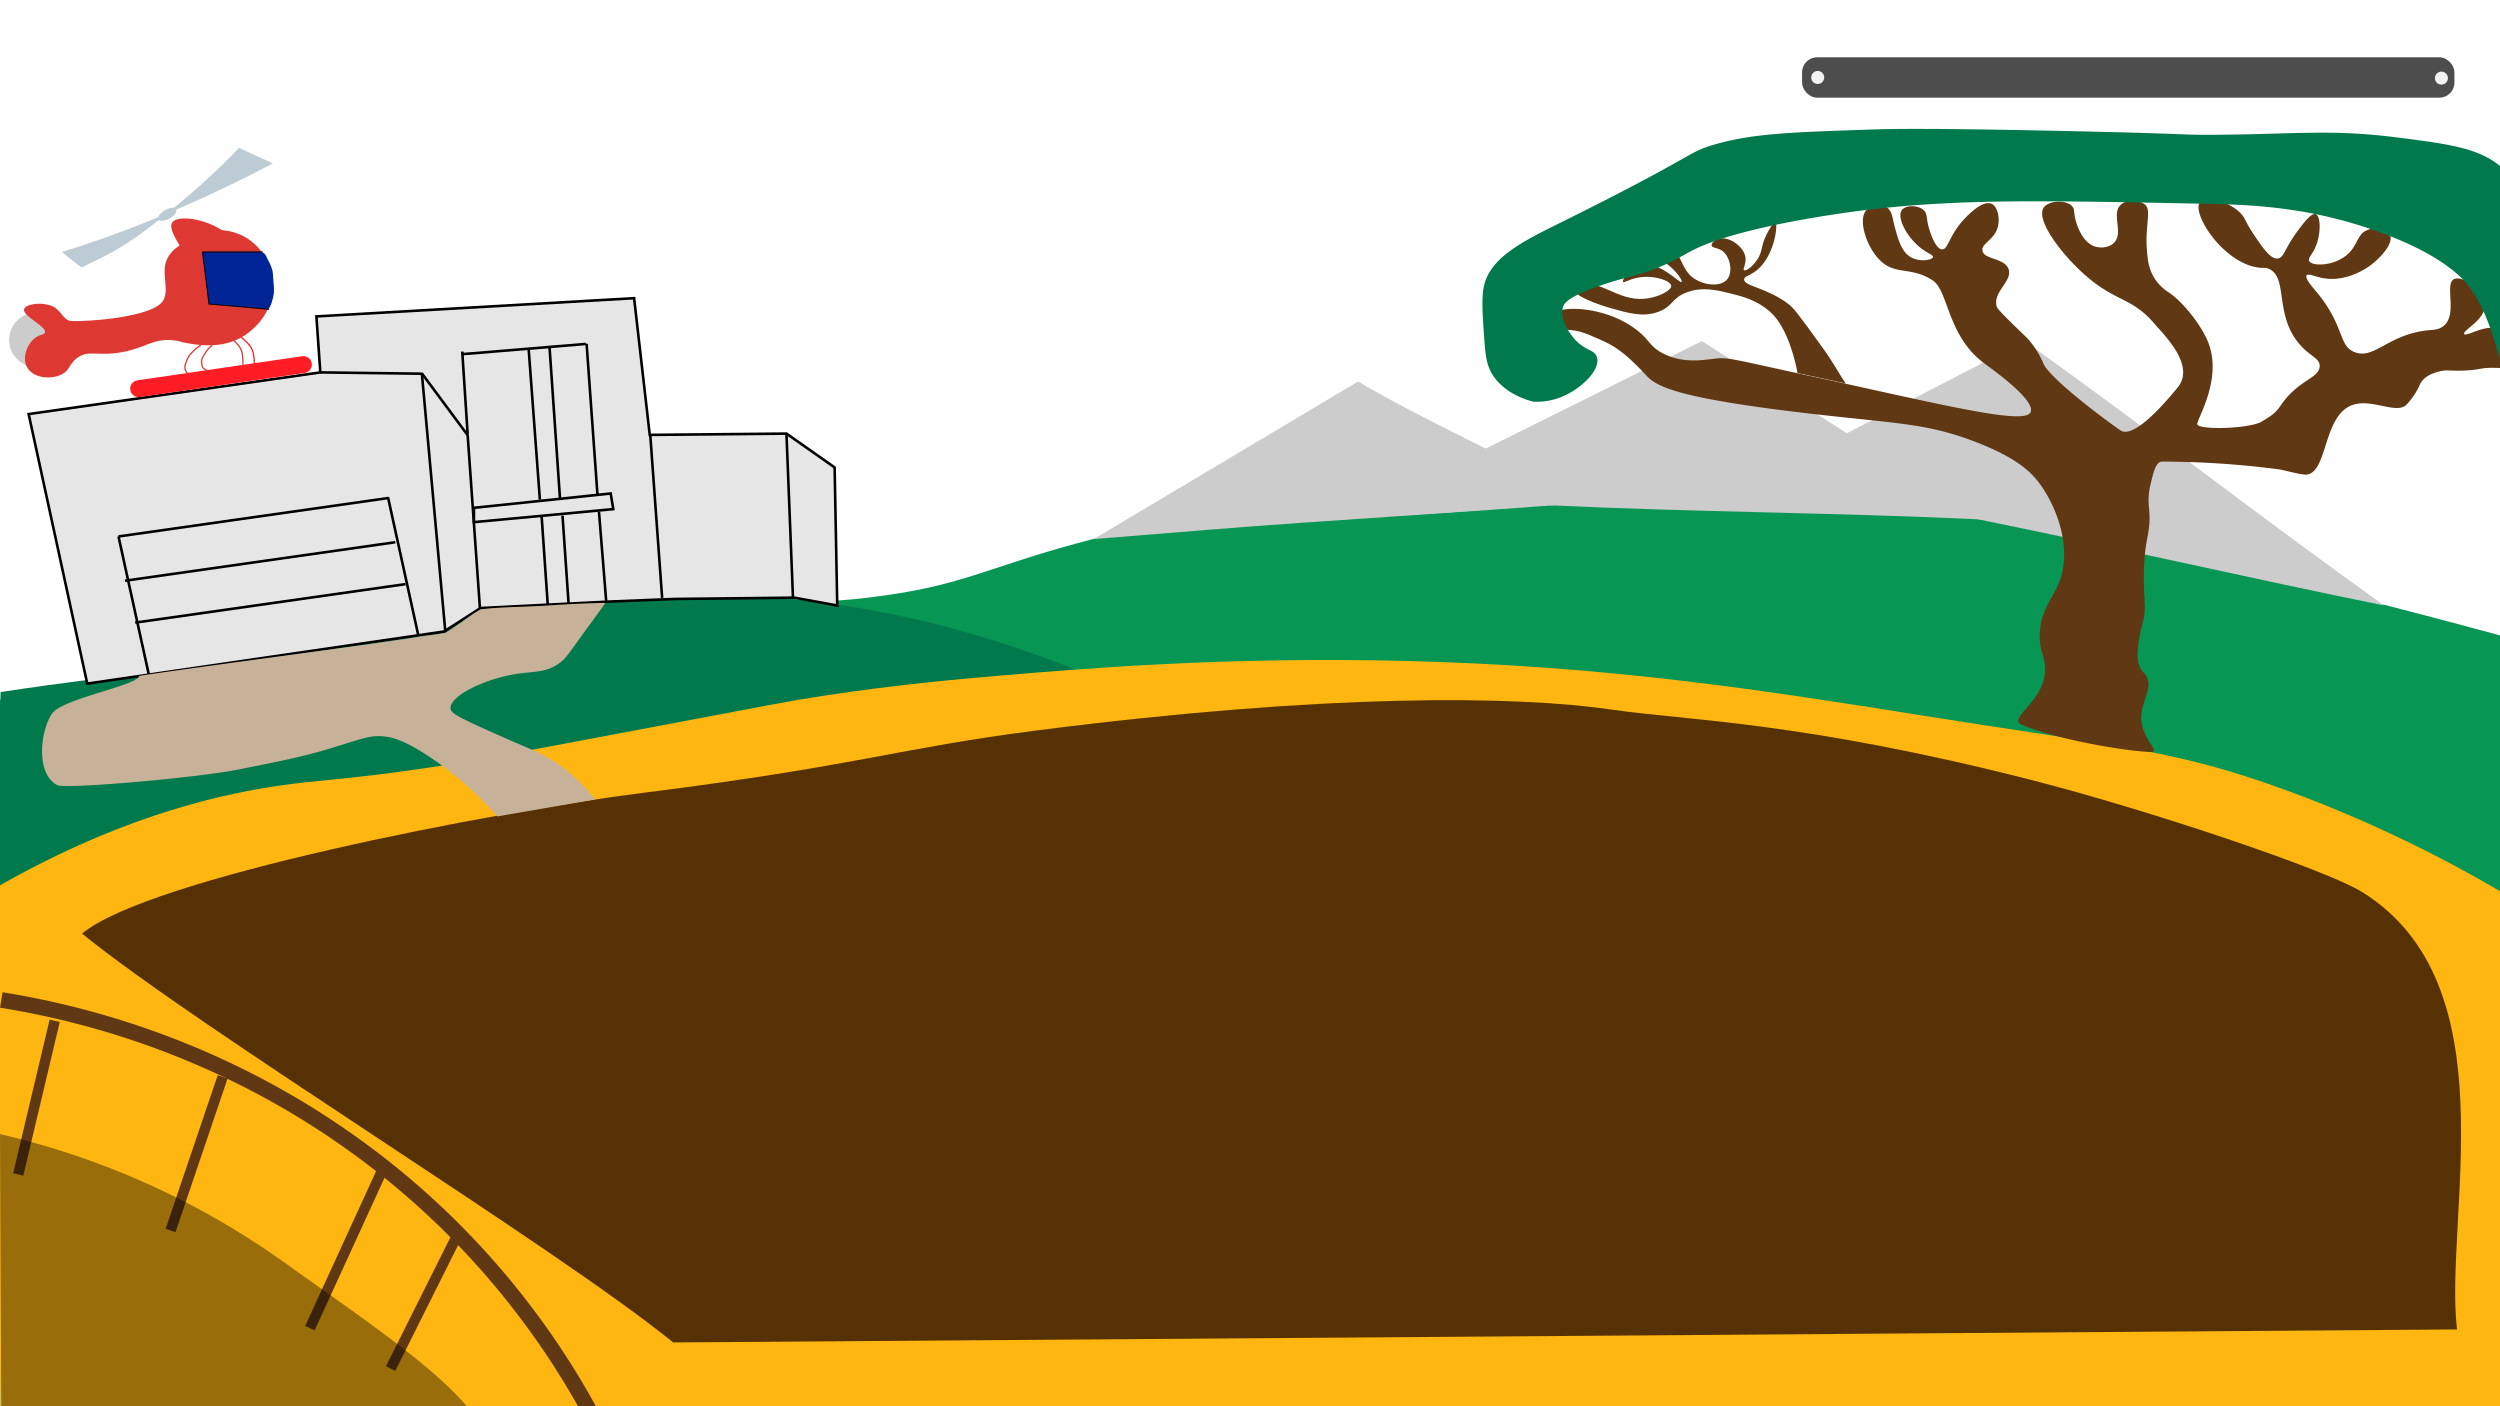 <svg id="Layer_1" data-name="Layer 1" xmlns="http://www.w3.org/2000/svg" xmlns:xlink="http://www.w3.org/1999/xlink" width="1920" height="1080" viewBox="0 0 1920 1080"><defs><style>.cls-1{fill:#089655;}.cls-2{fill:#007a4d;}.cls-3{fill:#ccc;}.cls-4{fill:#ffb611;}.cls-5{fill:#603813;}.cls-10,.cls-6,.cls-7,.cls-8,.cls-9{stroke:#603813;}.cls-10,.cls-12,.cls-14,.cls-16,.cls-17,.cls-18,.cls-20,.cls-6,.cls-7,.cls-8,.cls-9{stroke-miterlimit:10;}.cls-6{stroke-width:12px;fill:url(#linear-gradient);}.cls-10,.cls-7,.cls-8,.cls-9{stroke-width:8px;}.cls-7{fill:url(#linear-gradient-2);}.cls-8{fill:url(#linear-gradient-3);}.cls-9{fill:url(#linear-gradient-4);}.cls-10{fill:url(#linear-gradient-5);}.cls-11{fill:url(#linear-gradient-6);}.cls-12{fill:#e6e6e6;}.cls-12,.cls-16,.cls-20{stroke:#000;}.cls-12,.cls-20{stroke-width:2px;}.cls-13{fill:#563104;}.cls-14,.cls-17,.cls-18,.cls-20{fill:none;}.cls-14,.cls-18{stroke:#ff1d25;}.cls-14,.cls-16,.cls-17,.cls-18{stroke-linecap:round;}.cls-14{stroke-width:13px;}.cls-15{fill:#de3832;}.cls-16,.cls-21{fill:#002395;}.cls-16{stroke-width:0.75px;}.cls-17{stroke:#de3832;}.cls-19{fill:#bdccd4;}.cls-22{fill:#c7b299;}.cls-23{fill:#4d4d4d;}.cls-24{fill:#f3f3f3;}</style><linearGradient id="linear-gradient" x1="1" y1="926" x2="453" y2="926" gradientUnits="userSpaceOnUse"><stop offset="0" stop-color="#fff" stop-opacity="0"/><stop offset="1" stop-opacity="0"/></linearGradient><linearGradient id="linear-gradient-2" x1="131" y1="886" x2="171" y2="886" xlink:href="#linear-gradient"/><linearGradient id="linear-gradient-3" x1="238" y1="959.15" x2="293.79" y2="959.15" xlink:href="#linear-gradient"/><linearGradient id="linear-gradient-4" x1="300" y1="1000" x2="351" y2="1000" xlink:href="#linear-gradient"/><linearGradient id="linear-gradient-5" x1="14" y1="843" x2="42" y2="843" xlink:href="#linear-gradient"/><linearGradient id="linear-gradient-6" y1="977.5" x2="361" y2="977.5" gradientUnits="userSpaceOnUse"><stop offset="1" stop-opacity="0.4"/><stop offset="1" stop-color="#fff" stop-opacity="0"/></linearGradient></defs><title>Artboard 1</title><path id="grund" class="cls-1" d="M1920,488c-156.24-42.52-287.74-71.76-375.5-90-49.35-10.26-101.09-20.3-170-23-69.69-2.73-97.56,4.37-193,13-232.84,21.06-241.93-1.41-353.5,29-74.32,20.26-89.6,33.35-161.5,42-64.25,7.73-92-1.06-176,3-50.53,2.44-84.93,7.78-160,20-99.38,16.18-210.93,34.83-333,56l3,546h1920C1918.17,885,1922.33,687,1920,488Z"/><path id="bjreg_hus" data-name="bjreg hus" class="cls-2" d="M.5,531.5c99.15-15.19,175.17-20.2,229-32,61.3-13.44,85.59-27.65,135.5-35.5,38.35-6,109.7-10,191.5-7.5,61.45,1.86,156.78,12.46,270,58q2.5,286,5,572l-831-3h0C8.5,901.17-7.5,713.83.5,531.5Z"/><path id="bjerg_1" data-name="bjerg 1" class="cls-3" d="M1831,465c-92-65.67-184-137.33-276-203l-143,74c36,20,72,43,108,63C1623.67,420,1727.33,444,1831,465Z"/><path id="bjerg_2" data-name="bjerg 2" class="cls-3" d="M1523,399,1307,262l-169,84c17.67,12.33,33.33,29.67,51,42C1299.67,393.33,1412.33,393.67,1523,399Z"/><path id="bjerg_3" data-name="bjerg 3" class="cls-3" d="M840,414l203-121c51.67,30.67,124.33,62.33,176,93-90,7.29-200.93,13.58-290.9,20.86Z"/><path id="træ_grund" data-name="træ grund" class="cls-4" d="M-4.5,682.5c90-51.94,165-71.21,218-79,32.66-4.8,50.64-4.33,116-14,26.91-4,45.17-7.21,150-27,117.65-22.21,125.8-24,152-28,59-9,103.43-12.81,141-16,62.49-5.3,169.59-14.09,303-11,160.39,3.71,280,22.76,407,43,124.66,19.86,176.36,24.39,243,46,83.23,27,152.5,63.21,195.5,88.5,1.33,133.67-1.83,264.83-.5,398.5H.5Q-2,883-4.5,682.5Z"/><g id="træ"><path class="cls-5" d="M1552.5,556.5c-10.7-4.58,16.42-17.45,18-40,.87-12.49-4.36-15.11-4-29,.46-17.8,9.43-27.72,14-38,11.63-26.15,0-58.92-14-78-6.76-9.17-17.93-20-49-32-34.39-13.32-56.82-14.1-111-20-118.53-12.9-134.14-22.57-142-31-19.39-20.8-26.6-23.87-41-30a76.43,76.43,0,0,0-10.91-4c-9.94-2.28-15.57-.13-19.09-4-1.73-1.91-3.17-5.51-2-8,4.19-8.94,44.06-7.8,68,13,7.67,6.66,7.87,10.28,16,15,15.62,9.08,32.56,6,41,5,10.59-1.28,13,.05,77,14,11.12,2.42,19.11,4.11,23.51,5.09,92.48,20.54,138.72,30.81,142.49,21.91,2.37-5.6-8.25-17.63-35-37-29-21-28-56-40-64-17.37-11.58-29.46-3.16-42-17-10.68-11.8-15.9-32.85-8-38,5.61-3.66,13-3.49,16,0s2.6,6.2,5,15c2.33,8.54,4.88,17.88,12,22,6.88,4,16.5,2.21,17,0,.34-1.5-3.59-2.86-8-6-11.56-8.24-20-24.16-16-30,2.83-4.14,12.6-4.22,17,0,3,2.91,1.63,6.06,4,14,.52,1.75,4.71,15.77,10,16,4.46.2,5.32-9.61,15-21,1.18-1.39,15.12-17.54,23-14,4.59,2.06,6.42,10.5,5,17-2.35,10.73-12.91,13.22-12,19,1.1,6.95,16.7,5.41,20,14,3.59,9.33-12.38,17.59-9,29,.6,2,6.07,7.35,17,18,5.35,5.21,6.11,5.79,8,8a67.92,67.92,0,0,1,11,18c4.62,10.54,43,40,59,51,9.4,6.46,31-17,44-33,13.87-17.07-10.85-40.57-18-49-17.37-20.46-29.82-16.31-54-38-17.94-16.09-37.12-41.73-31-51,3.71-5.61,17.41-6.3,22-1,1.73,2,1.22,3.76,2,8,1.45,7.93,6.67,20.45,16,23,3.93,1.07,10.18.81,14-3,7.64-7.63-2.1-21.9,5-29,4.33-4.33,13-4,18-1,7.23,4.33-.48,17,3,42a36.81,36.81,0,0,0,5,15,35.8,35.8,0,0,0,11,11c12.62,8.56,26.67,27.67,31,40,9.51,27.06-8,55-9,61-.84,5,41,4,50-2,4.39-2.93,9.19-4.86,14-12,13.23-19.65,29.34-20.71,30-30,.48-6.82-8.12-7.57-17-19-17.51-22.54-7.38-49.63-22-56-2.8-1.22-3.66-.44-8-1-27.15-3.51-51.39-41.62-45-50,4-5.2,21.59-1.43,31,8,4.2,4.21,3.51,6.3,10,16,6.76,10.11,13.38,20,19,19,4.8-.86,5-7.58,15-21,4.69-6.28,10.63-14.23,14-13,3.56,1.3,4,12.73,1,22-2.84,8.77-7.29,11.35-6,14,1.91,3.91,17.44,4.18,28-4,9.71-7.52,8.21-16.76,17-20,6.32-2.33,14.87-.43,17,4,3.14,6.53-7.83,18.25-16,24-3,2.14-18.54,12.5-36,9-5.91-1.19-10.76-3.7-12-2-1.56,2.15,4.29,8.78,7,12,22.71,26.95,17,42.07,30,47,15.36,5.83,25.79-14.34,58-17,3-.25,6.66-.39,10-3,11.32-8.85.7-31.92,8-36,6.35-3.55,24.15,8.41,24,20-.15,11.37-17.52,19.35-16,22s17.93-9,28-3c8.93,5.29,10.89,23.26,5,28-2.13,1.71-4.47,1-11,1-9.73-.05-9.3,1.38-20,2-13.37.78-14.53-1-22,1-7.28,2-10.92,4.94-13,8a26.32,26.32,0,0,0-2,4,59.66,59.66,0,0,1-9,13c-7.88,8.53-27.67-5.49-43,1-21.37,9.05-17.94,51.13-34,53-3.69.43-18.12-3.63-21-4a703.41,703.41,0,0,0-90-6c-5.42,0-7.22,11-9,18a50.31,50.31,0,0,0-1,18c1.75,20.55-3.66,20.62-4,51-.24,20.82,2.25,25.29-1,37a118.13,118.13,0,0,0-3,15c-1.48,10.79-.66,15.36,1,19,1.85,4.07,3.27,3.72,5,7,4.9,9.3-3.46,17.9-4,31-.65,15.73,14.85,27,8,27C1636.5,577.5,1580.5,568.5,1552.5,556.5Z"/><path class="cls-5" d="M1417.5,294.5c-3.78-5.32-9.91-16.51-16-25-22.11-30.81-24.23-33.11-28-36-16.49-12.67-34.53-13.71-34-19,.21-2.14,3.23-2.65,7-5,16.53-10.28,19.28-38.09,17-39-1.21-.48-5.13,6.17-7,10-4.31,8.81-2.62,12.47-7,19-3.45,5.14-8.56,8.95-10,8s1.83-4.84,1-10c-1.4-8.69-13.43-16.55-21-14-2.64.89-5.32,3.25-5,5,.37,2.05,4.58,1.67,8,4,6.06,4.13,8.74,16.17,4,22-5.14,6.32-18.37,4.54-26-1-9.73-7.06-9-19.25-16-20-3.68-.39-7.88,2.56-8,5-.1,1.95,2.43,3,6,6,5.69,4.82,9.77,11.1,9,12-1.39,1.63-17-16.35-31-13-8.73,2.09-15,11.57-14,13,.66.92,4.19-1.66,10-3,12.42-2.86,26.73,1.9,27,6,.23,3.62-10.31,9.2-21,10-20.73,1.55-33.36-15.52-49-10-3.46,1.22-3.91,2.44-4,3-.71,4.68,16.93,11.14,27,14,14.71,4.17,25.45,7.23,37,3s10.12-10.59,22-15c12.06-4.48,23.51-1.62,34,1,8.75,2.18,19.68,4.91,30,14,14,12.36,19.85,40.47,21,47"/><path class="cls-2" d="M1177.5,308.5a51.53,51.53,0,0,0,20-3c16-5.84,31.78-21,29-31-1.78-6.39-9.52-4.77-18-15-1.33-1.61-11.46-13.82-8-24,.87-2.56,3.4-7.37,28-16,15.83-5.56,22.38-6.24,34-10,18-5.84,29.67-13.08,35-16,39.74-21.77,142-33,142-33,70.28-7.72,131.52-6.48,254-4,31.43.64,73.54,1.8,123,18,58.6,19.19,75.64,40.06,80,46,20.73,28.2,20.76,61.36,29,61,7.4-.32,11.75-27.25,13-35,5.55-34.36,15.29-86.15-14-115-17.56-17.3-40-20.43-84-26-49.49-6.25-75.34-2.58-137-2-30.53.29-14.1-.71-123-3-102.61-2.16-128.58-1.52-144-1-59.73,2-89.59,3-118,11-24,6.76-10.34,6.07-119,60-29.45,14.62-55.48,27.09-60,50-1.71,8.66-.85,21.36,0,34,1.09,16.22,1.73,24.49,6,32C1147.8,290.54,1155.68,302.64,1177.5,308.5Z"/></g><path class="cls-6" d="M1,768c55.18,8.82,161.9,33.23,269.74,110.4A615,615,0,0,1,453,1084"/><line class="cls-7" x1="131" y1="945" x2="171" y2="827"/><line class="cls-8" x1="238" y1="1020" x2="293.79" y2="898.29"/><line class="cls-9" x1="300" y1="1051" x2="351" y2="949"/><line class="cls-10" x1="14" y1="902" x2="42" y2="784"/><path class="cls-11" d="M361,1083c-27.09-33.83-88.17-74.32-142-113A614,614,0,0,0,0,871q.5,106.5,1,213C113.67,1084,248.33,1083,361,1083Z"/><path id="hus" class="cls-12" d="M643,465q-1-53-2-106l-37-26-105,1L487,229,243,243l3,43L22,318,67,525l274-40,28-18,99-5,50-2,92-1Z"/><path id="spilgrund" class="cls-13" d="M517,1031l1370-10c-10.14-85.77,41.51-264.94-73-336-28-17.37-164.8-63.2-254-86-176.16-45-264.24-45.54-322-54-73.49-10.76-218.58-12.67-442,16-106.85,13.71-136,27-303,48C377.77,623.49,114.08,674.41,63,717,153.67,790.67,426.33,957.33,517,1031Z"/><g id="helikopter"><line class="cls-14" x1="106.5" y1="298.5" x2="233" y2="280"/><circle class="cls-3" cx="28" cy="261" r="21"/><path class="cls-15" d="M190.5,183.5c13.2,8.72,19.94,24.2,19,39-1.44,22.67-20.31,34.39-23,36-16.13,9.64-34.47,6.47-43,5-5.41-.94-4.62-1.42-9-2-16.7-2.22-22,5.61-41,9-19.21,3.43-26.12-2.39-35,5-5.69,4.73-5,8.92-11,12-8.15,4.19-22.53,3.16-27-6-3.92-8,1.31-19.21,8-23,3.06-1.73,5.42-1.35,6-3,1.71-4.87-17.35-12.62-16-18,.92-3.68,11.24-5.68,20-3,8.38,2.57,9.87,11.67,16,12,13.24.72,64.21-3,71-16,6.18-11.85-7.29-27.72,11-41,9.61-7,18.62-11.31,22-12C161.27,176.93,176.32,174.13,190.5,183.5Z"/><path class="cls-16" d="M206.5,237.5l-46-4-2.37-19q-1.32-10.5-2.63-21h46"/><path class="cls-17" d="M159.27,284.62a9,9,0,0,1-2.45-1.28,4.11,4.11,0,0,1-1.24-1.32,5.32,5.32,0,0,1-.48-1.93,7.91,7.91,0,0,1,1.17-6.66c1.76-3,3.61-6,6.43-8"/><path class="cls-18" d="M185.42,259.23c2.9,2.37,5.87,4.83,7.64,8.13,2.05,3.85,2.22,8.4,2.22,12.77"/><path class="cls-17" d="M154.06,265.12a36.08,36.08,0,0,0-5.76,4.79,22.39,22.39,0,0,0-2.62,2.8,23.38,23.38,0,0,0-2.8,5.64,12,12,0,0,0-.89,3.15,6.07,6.07,0,0,0,2.45,5.4"/><path class="cls-17" d="M180,261.76l2.08,2.39a17.3,17.3,0,0,1,3.33,4.83,15.14,15.14,0,0,1,.81,3.89,59.43,59.43,0,0,1,.3,8.85"/><path class="cls-15" d="M171.5,177.5c-15.23-10.36-34.86-12-39-7-3.78,4.61,4.73,16.41,6,19C146.5,184.5,157.5,175.5,171.5,177.5Z"/><path class="cls-19" d="M183.5,113.5l26,12q-40.27,21.27-81.32,38.57C149.59,146.79,171.59,126.7,183.5,113.5Z"/><path class="cls-19" d="M128.18,164.07c-6.37,5.15-12.69,10-18.68,14.43-21.09,15.46-29.3,18.15-47,27l-15-12Q88.21,180.92,128.18,164.07Z"/><path class="cls-19" d="M135.32,160.66c1,1.74-1.22,4.92-5,7.09s-7.62,2.51-8.63.77,1.23-4.92,5-7.09S134.32,158.91,135.32,160.66Z"/></g><g id="hus_streg" data-name="hus streg"><line class="cls-20" x1="604" y1="333" x2="609" y2="459"/><line class="cls-20" x1="499.39" y1="333.91" x2="508.52" y2="459.22"/><line class="cls-20" x1="359.11" y1="333.54" x2="368.63" y2="467.76"/><line class="cls-20" x1="422" y1="266" x2="430.06" y2="382.67"/><line class="cls-20" x1="450.5" y1="263.96" x2="458.87" y2="380.16"/><line class="cls-20" x1="406" y1="268" x2="414.63" y2="383.76"/><line class="cls-20" x1="324" y1="287" x2="342.06" y2="485.67"/><line class="cls-20" x1="91" y1="412" x2="114.26" y2="517.94"/><line class="cls-20" x1="298" y1="382" x2="321.26" y2="487.94"/><line class="cls-20" x1="298.59" y1="382.42" x2="91" y2="412"/><line class="cls-20" x1="303.59" y1="416.42" x2="96" y2="446"/><line class="cls-20" x1="311.44" y1="448.59" x2="103.85" y2="478.17"/><line class="cls-20" x1="323.85" y1="286.58" x2="359" y2="334"/><line class="cls-20" x1="246" y1="286" x2="324" y2="287"/><line class="cls-20" x1="416" y1="397" x2="420.66" y2="464.25"/><line class="cls-20" x1="460" y1="393" x2="465.53" y2="461.42"/><line class="cls-20" x1="432" y1="396" x2="436.66" y2="463.25"/><line class="cls-20" x1="355" y1="272" x2="449.91" y2="264.14"/><line class="cls-20" x1="355" y1="270" x2="359.14" y2="333.23"/><polygon class="cls-20" points="364 401 471 391 469 379 364 390 364 401"/></g><path class="cls-21" d="M202,194c2,1,2.66,3.31,4,6a33.26,33.26,0,0,1,3,7c.63,1.83.68,5,1,9s.73,7.24,0,11c-1.23,6.32-2.94,9.95-4,10-3.62.16-9.05-41.82-5-43a1.74,1.74,0,0,1,.6-.06A.78.78,0,0,1,202,194Z"/><path id="stig" class="cls-22" d="M465,463c-6.13,8.7-12.54,17.16-21,29-8.3,11.62-10.16,14.13-14,17-11,8.21-20.58,6.26-36,9-22.39,4-48.44,16.36-48,26,.16,3.39,3.54,5.72,31,18,28.94,12.94,34.82,14.66,44,20,9.76,5.67,22.91,15.24,36,32l-75,13a263.32,263.32,0,0,0-51-45c-19.93-13.38-29-15.33-33-16-14.28-2.39-20.55,2-52,11-17.07,4.86-32.38,7.9-63,14-32.21,6.41-132.88,15.19-139,12-16.86-8.8-13-42-4-55,8-11.57,65.93-21.51,67-29,68-10,141-19,209-29,8-1.67,18-2.33,26-4,9-5,18-13,27-18,16.48-2.05,33.83-1.76,52-3C436.57,463.94,450.59,463.3,465,463Z"/><g id="UI_linje" data-name="UI linje"><g id="UI_linije" data-name="UI linije"><rect class="cls-23" x="1384" y="44" width="501" height="31" rx="11.5"/></g></g><circle class="cls-24" cx="1396" cy="59.5" r="5"/><circle class="cls-24" cx="1875" cy="60" r="5"/></svg>
